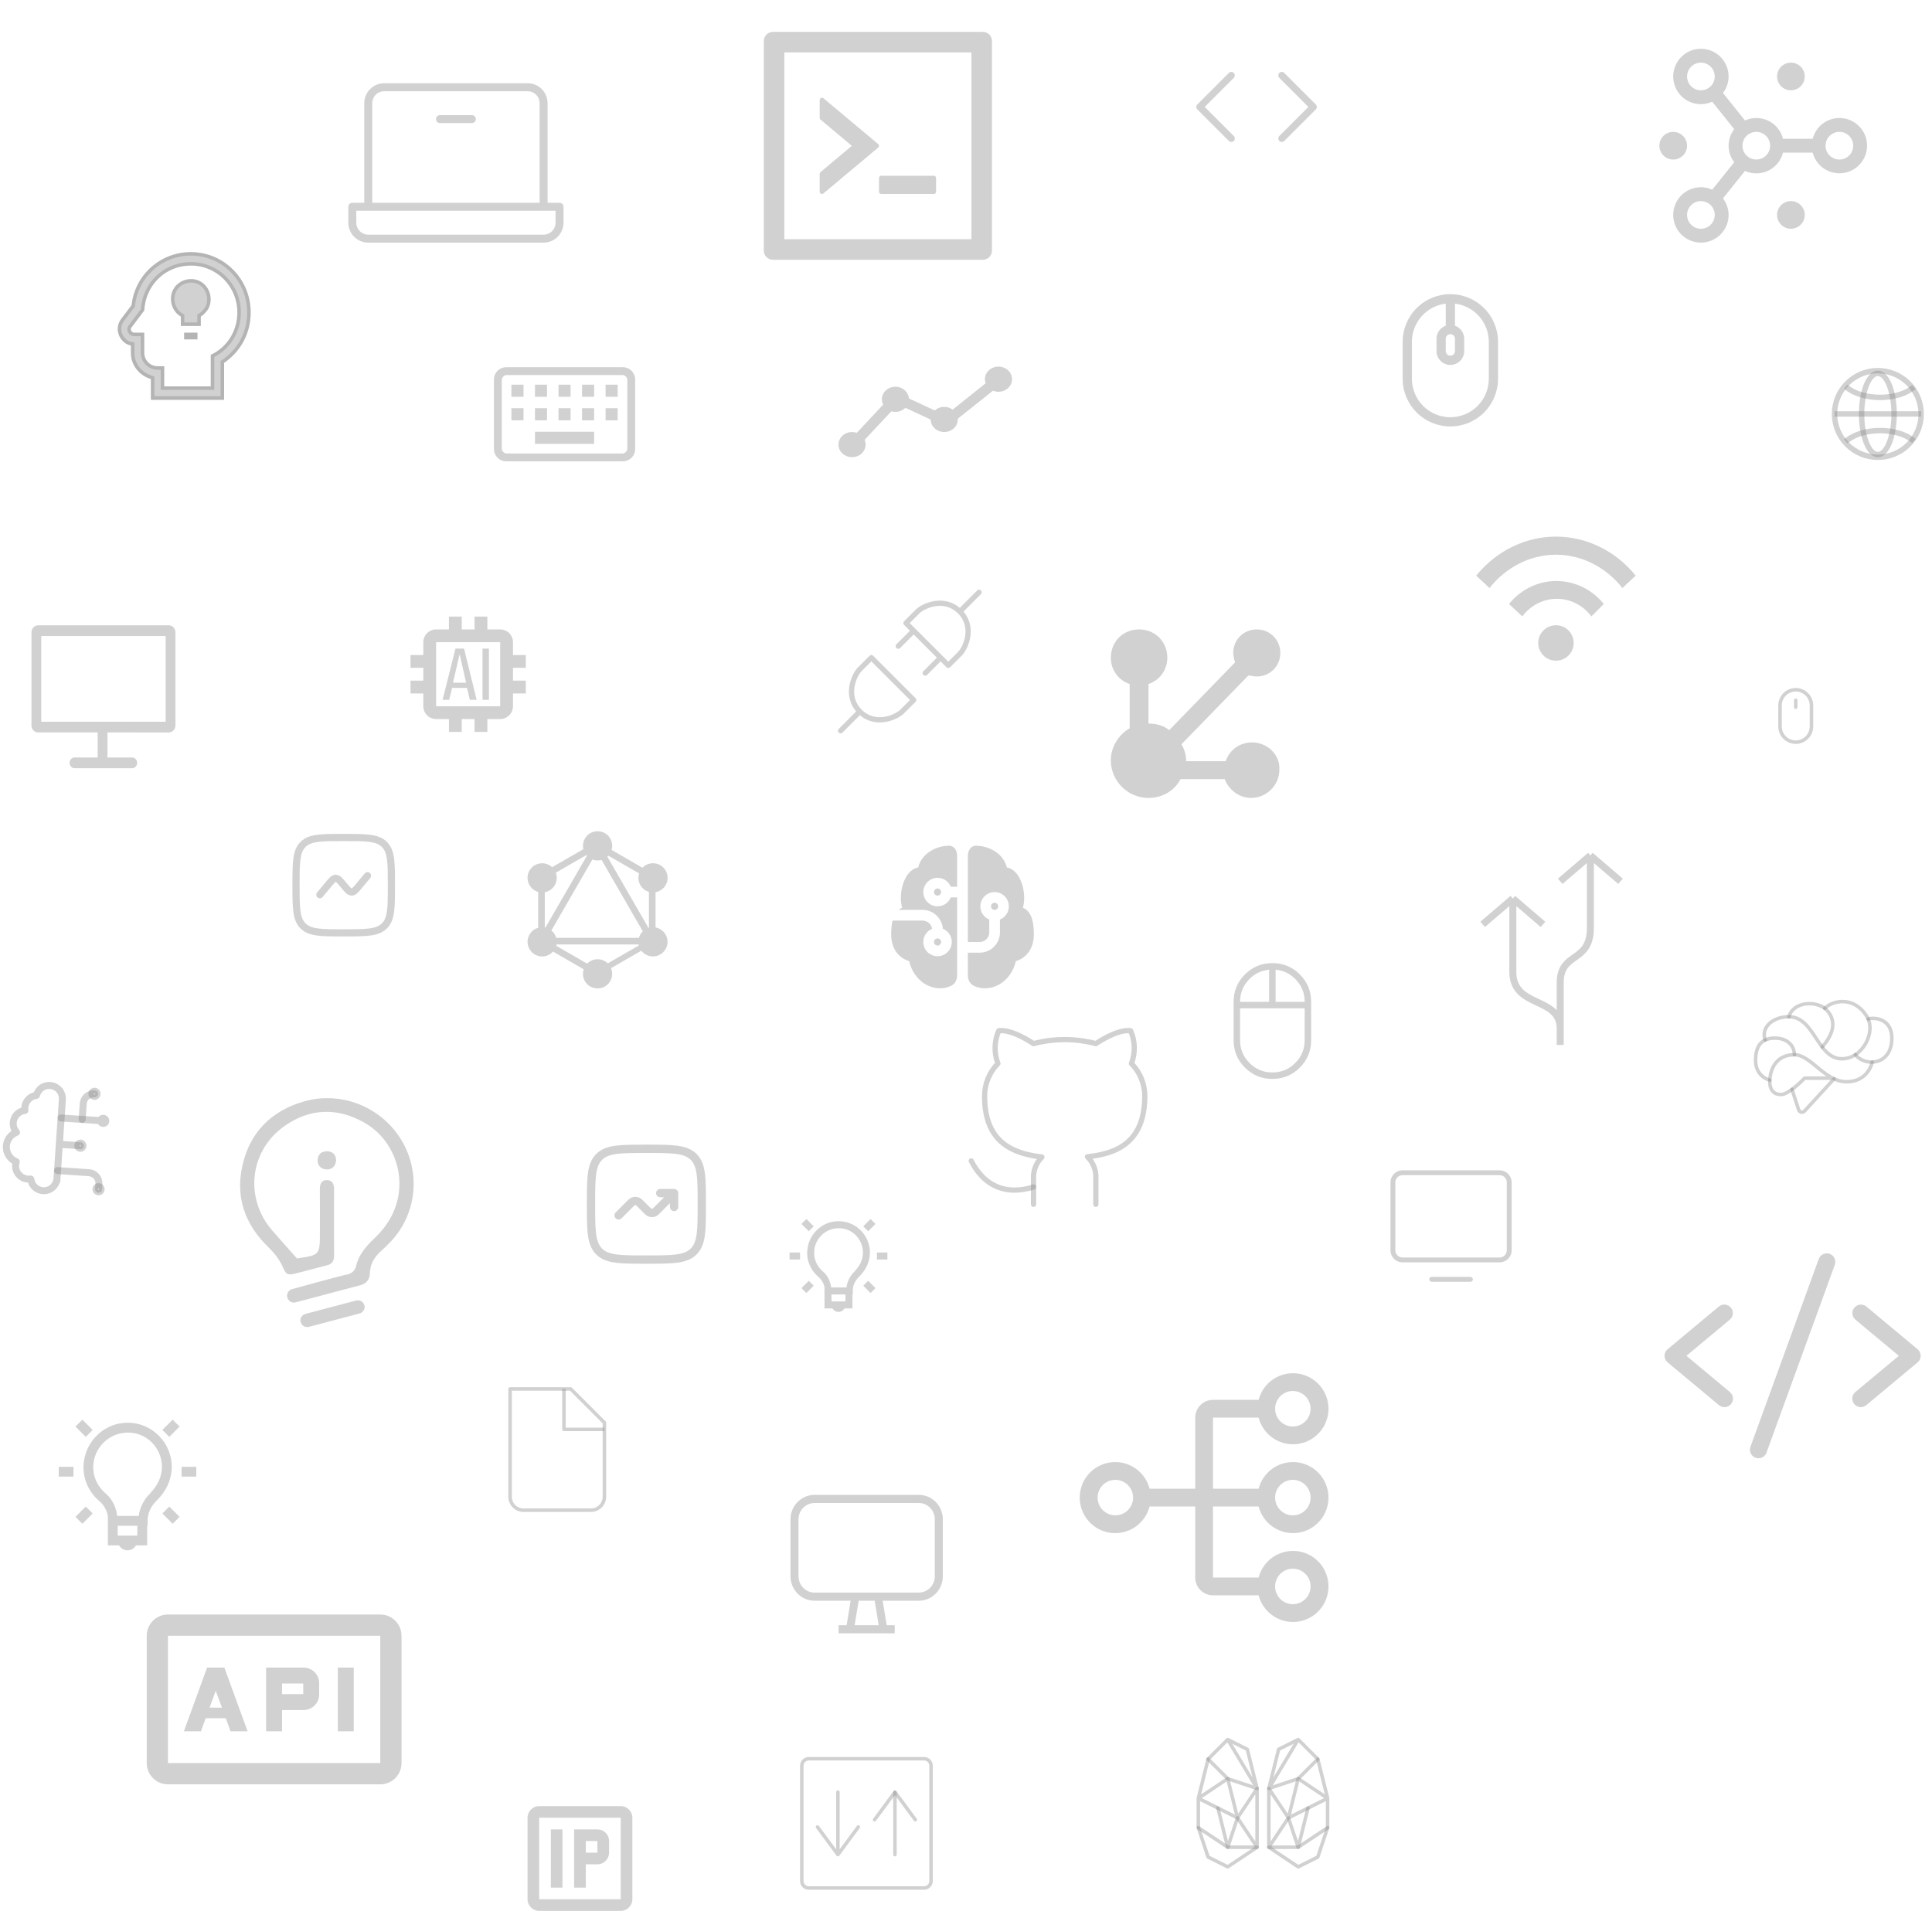 <svg width="553" height="552" viewBox="0 0 553 552" fill="none" xmlns="http://www.w3.org/2000/svg">
<g clip-path="url(#clip0_589_5)">
<path d="M433.02 257.206V278.202C433.02 288.665 446.583 285.178 446.583 294.477V299.128V281.294C446.583 272.377 455.215 275.721 455.215 265.689V244.875M433.02 257.206L441.651 264.604M433.02 257.206L424.389 264.604M455.215 244.875L446.583 252.273M455.215 244.875L463.846 252.273" stroke="#838383" stroke-opacity="0.37" stroke-width="2"/>
</g>
<g clip-path="url(#clip1_589_5)">
<path d="M512.615 65.486C514.804 65.486 516.578 63.712 516.578 61.523C516.578 59.334 514.804 57.56 512.615 57.56C510.426 57.56 508.651 59.334 508.651 61.523C508.651 63.712 510.426 65.486 512.615 65.486Z" fill="#838383" fill-opacity="0.37"/>
<path d="M512.615 25.853C514.804 25.853 516.578 24.079 516.578 21.89C516.578 19.701 514.804 17.927 512.615 17.927C510.426 17.927 508.651 19.701 508.651 21.89C508.651 24.079 510.426 25.853 512.615 25.853Z" fill="#838383" fill-opacity="0.37"/>
<path d="M478.927 45.67C481.115 45.67 482.89 43.895 482.89 41.706C482.89 39.518 481.115 37.743 478.927 37.743C476.738 37.743 474.963 39.518 474.963 41.706C474.963 43.895 476.738 45.67 478.927 45.67Z" fill="#838383" fill-opacity="0.37"/>
<path d="M526.488 33.78C524.735 33.785 523.034 34.372 521.65 35.447C520.267 36.523 519.279 38.028 518.843 39.725H510.353C510.072 38.607 509.549 37.565 508.821 36.672C508.093 35.779 507.177 35.057 506.139 34.558C505.1 34.058 503.965 33.792 502.813 33.78C501.661 33.768 500.52 34.01 499.471 34.487L493.175 26.62C494.211 25.26 494.774 23.599 494.78 21.89C494.78 20.322 494.316 18.79 493.444 17.486C492.573 16.183 491.335 15.167 489.887 14.567C488.439 13.967 486.845 13.81 485.307 14.116C483.769 14.421 482.357 15.177 481.248 16.285C480.14 17.394 479.385 18.806 479.079 20.344C478.773 21.881 478.93 23.475 479.53 24.923C480.13 26.372 481.146 27.61 482.45 28.481C483.753 29.352 485.286 29.817 486.854 29.817C487.971 29.814 489.075 29.573 490.092 29.109L496.386 36.976C495.345 38.334 494.781 39.996 494.781 41.706C494.781 43.417 495.345 45.079 496.386 46.437L490.092 54.304C489.075 53.84 487.971 53.599 486.854 53.596C485.286 53.596 483.753 54.061 482.45 54.932C481.146 55.803 480.13 57.041 479.53 58.49C478.93 59.938 478.773 61.532 479.079 63.069C479.385 64.607 480.14 66.019 481.248 67.128C482.357 68.237 483.769 68.992 485.307 69.297C486.845 69.603 488.439 69.446 489.887 68.846C491.335 68.246 492.573 67.23 493.444 65.927C494.316 64.623 494.78 63.091 494.78 61.523C494.775 59.814 494.211 58.153 493.175 56.793L499.469 48.926C500.518 49.404 501.659 49.645 502.811 49.633C503.964 49.621 505.1 49.356 506.138 48.856C507.177 48.357 508.092 47.635 508.821 46.742C509.549 45.848 510.072 44.806 510.353 43.688H518.843C519.216 45.12 519.983 46.419 521.057 47.436C522.131 48.454 523.469 49.15 524.919 49.446C526.369 49.742 527.873 49.625 529.26 49.108C530.646 48.593 531.861 47.698 532.765 46.526C533.669 45.355 534.226 43.953 534.373 42.481C534.521 41.009 534.253 39.525 533.599 38.197C532.945 36.87 531.932 35.752 530.675 34.971C529.418 34.19 527.968 33.778 526.488 33.78ZM482.89 21.89C482.89 21.106 483.123 20.34 483.558 19.688C483.994 19.036 484.613 18.528 485.337 18.228C486.061 17.928 486.858 17.85 487.627 18.003C488.396 18.156 489.102 18.533 489.656 19.087C490.21 19.642 490.588 20.348 490.741 21.117C490.894 21.886 490.815 22.683 490.515 23.407C490.215 24.131 489.707 24.75 489.055 25.185C488.404 25.621 487.637 25.853 486.854 25.853C485.803 25.852 484.795 25.434 484.052 24.691C483.309 23.948 482.891 22.941 482.89 21.89ZM486.854 65.486C486.07 65.486 485.303 65.254 484.652 64.818C484 64.383 483.492 63.764 483.192 63.04C482.892 62.316 482.813 61.519 482.966 60.75C483.119 59.981 483.497 59.275 484.051 58.721C484.605 58.166 485.311 57.789 486.08 57.636C486.849 57.483 487.646 57.561 488.37 57.861C489.094 58.161 489.713 58.669 490.149 59.321C490.585 59.973 490.817 60.739 490.817 61.523C490.816 62.574 490.398 63.581 489.655 64.324C488.912 65.067 487.904 65.485 486.854 65.486ZM502.707 45.67C501.923 45.67 501.157 45.437 500.505 45.002C499.854 44.566 499.346 43.947 499.046 43.223C498.746 42.499 498.667 41.702 498.82 40.933C498.973 40.164 499.35 39.458 499.905 38.904C500.459 38.35 501.165 37.972 501.934 37.819C502.703 37.666 503.5 37.745 504.224 38.045C504.948 38.345 505.567 38.853 506.003 39.505C506.438 40.156 506.671 40.923 506.671 41.706C506.67 42.757 506.252 43.765 505.509 44.508C504.766 45.251 503.758 45.669 502.707 45.67ZM526.488 45.67C525.704 45.67 524.938 45.437 524.286 45.002C523.634 44.566 523.126 43.947 522.826 43.223C522.526 42.499 522.448 41.702 522.601 40.933C522.754 40.164 523.131 39.458 523.685 38.904C524.24 38.35 524.946 37.972 525.715 37.819C526.484 37.666 527.281 37.745 528.005 38.045C528.729 38.345 529.348 38.853 529.784 39.505C530.219 40.156 530.451 40.923 530.451 41.706C530.45 42.757 530.033 43.765 529.289 44.508C528.546 45.251 527.539 45.669 526.488 45.67Z" fill="#838383" fill-opacity="0.37"/>
</g>
<path d="M347.192 431.233H360.255C360.873 433.63 362.344 435.72 364.391 437.109C366.438 438.499 368.921 439.093 371.374 438.781C373.828 438.469 376.083 437.272 377.718 435.414C379.353 433.557 380.255 431.166 380.255 428.69C380.255 426.214 379.353 423.823 377.718 421.965C376.083 420.108 373.828 418.91 371.374 418.598C368.921 418.286 366.438 418.881 364.391 420.271C362.344 421.66 360.873 423.749 360.255 426.147H347.192V405.802H360.255C360.873 408.199 362.344 410.288 364.391 411.678C366.438 413.068 368.921 413.662 371.374 413.35C373.828 413.038 376.083 411.841 377.718 409.983C379.353 408.126 380.255 405.735 380.255 403.259C380.255 400.783 379.353 398.392 377.718 396.534C376.083 394.676 373.828 393.479 371.374 393.167C368.921 392.855 366.438 393.45 364.391 394.839C362.344 396.229 360.873 398.318 360.255 400.716H347.192C345.845 400.717 344.554 401.253 343.601 402.207C342.648 403.16 342.113 404.453 342.111 405.802V426.147H329.049C328.43 423.749 326.96 421.66 324.913 420.271C322.866 418.881 320.383 418.286 317.929 418.598C315.476 418.91 313.22 420.108 311.585 421.965C309.95 423.823 309.048 426.214 309.048 428.69C309.048 431.166 309.95 433.557 311.585 435.414C313.22 437.272 315.476 438.469 317.929 438.781C320.383 439.093 322.866 438.499 324.913 437.109C326.96 435.72 328.43 433.63 329.049 431.233H342.111V451.578C342.113 452.926 342.648 454.219 343.601 455.173C344.554 456.127 345.845 456.663 347.192 456.664H360.255C360.873 459.061 362.344 461.151 364.391 462.54C366.438 463.93 368.921 464.524 371.374 464.212C373.828 463.9 376.083 462.703 377.718 460.846C379.353 458.988 380.255 456.597 380.255 454.121C380.255 451.645 379.353 449.254 377.718 447.396C376.083 445.539 373.828 444.342 371.374 444.03C368.921 443.718 366.438 444.312 364.391 445.702C362.344 447.091 360.873 449.181 360.255 451.578H347.192V431.233ZM370.056 423.604C371.061 423.604 372.043 423.902 372.879 424.461C373.714 425.02 374.365 425.814 374.75 426.743C375.134 427.673 375.235 428.696 375.039 429.682C374.843 430.669 374.359 431.575 373.648 432.286C372.938 432.998 372.033 433.482 371.047 433.678C370.061 433.875 369.04 433.774 368.111 433.389C367.183 433.004 366.39 432.352 365.831 431.516C365.273 430.679 364.975 429.696 364.975 428.69C364.976 427.341 365.512 426.048 366.465 425.095C367.417 424.141 368.709 423.605 370.056 423.604ZM370.056 398.172C371.061 398.172 372.043 398.471 372.879 399.03C373.714 399.589 374.365 400.383 374.75 401.312C375.134 402.242 375.235 403.264 375.039 404.251C374.843 405.238 374.359 406.144 373.648 406.855C372.938 407.567 372.033 408.051 371.047 408.247C370.061 408.443 369.04 408.343 368.111 407.958C367.183 407.573 366.39 406.921 365.831 406.084C365.273 405.248 364.975 404.265 364.975 403.259C364.976 401.91 365.512 400.617 366.465 399.664C367.417 398.71 368.709 398.174 370.056 398.172ZM319.248 433.776C318.243 433.776 317.261 433.478 316.425 432.919C315.59 432.36 314.938 431.566 314.554 430.636C314.169 429.707 314.069 428.684 314.265 427.698C314.461 426.711 314.945 425.805 315.655 425.093C316.366 424.382 317.271 423.898 318.257 423.701C319.242 423.505 320.264 423.606 321.192 423.991C322.121 424.376 322.914 425.028 323.472 425.864C324.031 426.701 324.329 427.684 324.329 428.69C324.327 430.038 323.792 431.331 322.839 432.285C321.886 433.238 320.595 433.775 319.248 433.776ZM370.056 449.035C371.061 449.035 372.043 449.333 372.879 449.892C373.714 450.451 374.365 451.245 374.75 452.175C375.134 453.104 375.235 454.127 375.039 455.113C374.843 456.1 374.359 457.006 373.648 457.718C372.938 458.429 372.033 458.913 371.047 459.11C370.061 459.306 369.04 459.205 368.111 458.82C367.183 458.435 366.39 457.783 365.831 456.947C365.273 456.11 364.975 455.127 364.975 454.121C364.976 452.773 365.512 451.48 366.465 450.526C367.417 449.572 368.709 449.036 370.056 449.035Z" fill="#838383" fill-opacity="0.37"/>
<path d="M445.365 189.121C448.167 189.121 450.438 186.849 450.438 184.048C450.438 181.246 448.167 178.975 445.365 178.975C442.563 178.975 440.292 181.246 440.292 184.048C440.292 186.849 442.563 189.121 445.365 189.121Z" fill="#838383" fill-opacity="0.37"/>
<path d="M422.537 164.77C425.393 161.261 428.906 158.451 432.842 156.527C436.778 154.602 441.047 153.606 445.365 153.606C449.684 153.606 453.953 154.602 457.889 156.527C461.825 158.451 465.337 161.261 468.194 164.77L464.389 168.321C462.009 165.325 459.081 162.926 455.801 161.282C452.521 159.639 448.964 158.789 445.365 158.789C441.766 158.789 438.209 159.639 434.929 161.282C431.649 162.926 428.722 165.325 426.341 168.321L422.537 164.77ZM431.922 172.887C433.588 170.827 435.666 169.171 438.01 168.036C440.354 166.9 442.907 166.311 445.492 166.311C448.077 166.311 450.63 166.9 452.974 168.036C455.318 169.171 457.396 170.827 459.062 172.887L455.511 176.438C454.323 174.868 452.817 173.601 451.105 172.73C449.393 171.859 447.518 171.407 445.619 171.407C443.72 171.407 441.845 171.859 440.133 172.73C438.421 173.601 436.915 174.868 435.726 176.438L431.922 172.887Z" fill="#838383" fill-opacity="0.37"/>
<path d="M495.117 377.763L482.707 388.105L495.117 398.446C495.371 398.649 495.581 398.901 495.736 399.186C495.892 399.472 495.989 399.785 496.021 400.109C496.054 400.432 496.022 400.759 495.926 401.069C495.831 401.38 495.675 401.669 495.467 401.918C495.259 402.168 495.003 402.374 494.715 402.523C494.426 402.673 494.111 402.764 493.787 402.79C493.463 402.816 493.137 402.778 492.828 402.676C492.52 402.575 492.234 402.414 491.988 402.201L477.324 389.98C477.049 389.751 476.827 389.464 476.675 389.14C476.524 388.815 476.445 388.461 476.445 388.103C476.445 387.745 476.524 387.391 476.675 387.067C476.827 386.742 477.049 386.455 477.324 386.226L491.988 374.006C492.487 373.591 493.129 373.391 493.775 373.45C494.421 373.509 495.017 373.822 495.432 374.32C495.846 374.819 496.046 375.461 495.987 376.107C495.928 376.753 495.615 377.348 495.117 377.763ZM548.887 386.226L534.222 374.006C533.975 373.8 533.691 373.645 533.384 373.55C533.078 373.455 532.755 373.421 532.435 373.45C532.116 373.479 531.805 373.571 531.521 373.72C531.237 373.87 530.985 374.074 530.779 374.32C530.364 374.819 530.164 375.461 530.223 376.107C530.282 376.753 530.595 377.348 531.094 377.763L543.504 388.105L531.094 398.446C530.84 398.649 530.629 398.901 530.474 399.186C530.319 399.472 530.222 399.785 530.189 400.109C530.157 400.432 530.189 400.759 530.284 401.069C530.379 401.38 530.535 401.669 530.743 401.918C530.952 402.168 531.207 402.374 531.496 402.523C531.784 402.673 532.1 402.764 532.424 402.79C532.748 402.816 533.073 402.778 533.382 402.676C533.691 402.575 533.977 402.414 534.222 402.201L548.887 389.98C549.162 389.751 549.383 389.464 549.535 389.14C549.687 388.815 549.766 388.461 549.766 388.103C549.766 387.745 549.687 387.391 549.535 387.067C549.383 386.742 549.162 386.455 548.887 386.226ZM523.716 358.923C523.414 358.813 523.094 358.764 522.773 358.779C522.452 358.793 522.138 358.87 521.847 359.006C521.556 359.142 521.295 359.334 521.078 359.571C520.862 359.807 520.694 360.085 520.584 360.386L501.032 414.155C500.922 414.457 500.872 414.778 500.886 415.098C500.9 415.419 500.977 415.735 501.113 416.026C501.249 416.317 501.441 416.578 501.678 416.795C501.915 417.012 502.193 417.18 502.495 417.29C502.763 417.385 503.045 417.433 503.329 417.433C503.831 417.433 504.321 417.279 504.732 416.991C505.143 416.702 505.455 416.295 505.626 415.823L525.179 362.054C525.289 361.753 525.338 361.432 525.323 361.112C525.309 360.791 525.232 360.476 525.096 360.185C524.96 359.895 524.768 359.634 524.531 359.417C524.295 359.2 524.017 359.032 523.716 358.923Z" fill="#838383" fill-opacity="0.37"/>
<path d="M352.444 21.581L343.416 30.609L352.444 39.637M366.888 39.637L375.916 30.609L366.888 21.581" stroke="#838383" stroke-opacity="0.37" stroke-width="2" stroke-linecap="round" stroke-linejoin="round"/>
<path d="M251.602 54.874C251.602 55.233 251.88 55.526 252.214 55.526H267.316C267.651 55.526 267.929 55.233 267.929 54.874V50.96C267.929 50.602 267.651 50.308 267.316 50.308H252.214C251.88 50.308 251.602 50.602 251.602 50.96V54.874ZM235.692 55.371L251.365 42.244C251.675 41.983 251.675 41.502 251.365 41.241L235.692 28.122C235.597 28.042 235.481 27.99 235.358 27.973C235.235 27.957 235.11 27.976 234.997 28.028C234.885 28.081 234.789 28.164 234.723 28.269C234.656 28.374 234.622 28.495 234.622 28.619V33.732C234.622 33.927 234.704 34.107 234.859 34.229L243.822 41.747L234.859 49.264C234.786 49.325 234.727 49.401 234.686 49.487C234.645 49.573 234.623 49.667 234.622 49.762V54.874C234.622 55.429 235.267 55.73 235.692 55.371ZM281.317 9.132H221.234C219.789 9.132 218.622 10.298 218.622 11.741V71.752C218.622 73.195 219.789 74.361 221.234 74.361H281.317C282.762 74.361 283.929 73.195 283.929 71.752V11.741C283.929 10.298 282.762 9.132 281.317 9.132ZM278.051 68.491H224.5V15.003H278.051V68.491Z" fill="#838383" fill-opacity="0.37"/>
<g clip-path="url(#clip2_589_5)">
<path d="M64.218 477.347H59.283L52.635 495.578H57.518L58.873 491.853H64.628L65.983 495.578H70.866L64.218 477.347ZM59.982 488.814L61.751 483.971L63.519 488.817L59.982 488.814ZM86.8 477.347H76.165V495.578H80.723V489.501H86.8C87.402 489.512 87.999 489.402 88.557 489.177C89.115 488.951 89.622 488.616 90.048 488.191C90.473 487.765 90.809 487.258 91.034 486.7C91.259 486.142 91.369 485.545 91.358 484.943V481.905C91.369 481.303 91.259 480.705 91.034 480.147C90.809 479.589 90.473 479.082 90.048 478.657C89.622 478.231 89.115 477.896 88.557 477.671C87.999 477.446 87.402 477.336 86.8 477.347ZM86.8 484.943H80.723V481.905H86.8V484.943ZM96.694 477.347H101.251V495.578H96.694V477.347Z" fill="#838383" fill-opacity="0.37"/>
<path d="M108.848 468.231V504.694H48.077V468.231H108.848ZM108.848 462.154H48.077C46.465 462.154 44.92 462.794 43.78 463.934C42.64 465.074 42 466.619 42 468.231V504.694C42 506.305 42.64 507.851 43.78 508.991C44.92 510.13 46.465 510.771 48.077 510.771H108.848C110.459 510.771 112.005 510.13 113.145 508.991C114.285 507.851 114.925 506.305 114.925 504.694V468.231C114.925 466.619 114.285 465.074 113.145 463.934C112.005 462.794 110.459 462.154 108.848 462.154Z" fill="#838383" fill-opacity="0.37"/>
</g>
<path d="M358.379 212.511C354.876 212.511 351.911 214.667 350.833 217.901H339.514C339.514 216.015 338.975 214.397 338.167 213.05L357.301 193.376C358.11 193.376 358.918 193.646 359.727 193.646C363.5 193.646 366.465 190.681 366.465 186.908C366.465 183.135 363.5 180.17 359.727 180.17C355.954 180.17 352.989 183.135 352.989 186.908C352.989 187.717 353.259 188.795 353.528 189.603L334.663 209.007C333.046 207.66 330.89 207.121 328.734 207.121V195.802C331.968 194.724 334.124 191.759 334.124 188.256C334.124 183.674 330.62 180.17 326.039 180.17C321.457 180.17 317.954 183.674 317.954 188.256C317.954 191.759 320.11 194.724 323.344 195.802V208.468C320.11 210.355 317.954 213.858 317.954 217.632C317.954 223.561 322.805 228.412 328.734 228.412C332.776 228.412 336.28 226.256 337.897 223.022H350.564C351.642 225.986 354.606 228.412 358.11 228.412C362.422 228.412 366.195 224.908 366.195 220.327C366.465 216.015 362.691 212.511 358.379 212.511Z" fill="#838383" fill-opacity="0.37"/>
<path d="M246.11 203.677C250.514 208.081 256.569 205.328 258.22 203.677L261.523 200.374L249.413 188.264L246.11 191.567C244.459 193.218 241.706 199.273 246.11 203.677ZM246.11 203.677L240.605 209.182M274.734 175.053C270.33 170.65 264.275 173.402 262.624 175.053L259.321 178.356L271.431 190.466L274.734 187.163C276.385 185.512 279.138 179.457 274.734 175.053ZM274.734 175.053L280.238 169.549M261.523 180.558L257.119 184.961M269.229 188.264L264.826 192.668" stroke="#838383" stroke-opacity="0.37" stroke-width="1.5" stroke-linecap="round" stroke-linejoin="round"/>
<path d="M285.793 104.943C283.649 104.943 281.912 106.555 281.912 108.543C281.912 108.952 282.001 109.337 282.135 109.703L272.676 117.26C272.012 116.77 271.184 116.464 270.27 116.464C269.215 116.464 268.261 116.857 267.562 117.491L260.153 114.049C260.008 112.182 258.348 110.704 256.299 110.704C254.156 110.704 252.418 112.316 252.418 114.304C252.418 114.848 252.558 115.359 252.791 115.821L245.236 123.903C244.812 123.756 244.36 123.665 243.881 123.665C241.738 123.665 240 125.277 240 127.265C240 129.253 241.738 130.866 243.881 130.866C246.024 130.866 247.761 129.253 247.761 127.265C247.761 126.786 247.656 126.331 247.473 125.913L255.15 117.726C255.516 117.831 255.896 117.904 256.299 117.904C257.428 117.904 258.436 117.449 259.145 116.734L266.393 120.106C266.418 122.074 268.141 123.665 270.27 123.665C272.413 123.665 274.15 122.053 274.15 120.065C274.15 120 274.134 119.941 274.13 119.877L284.225 111.832C284.705 112.029 285.233 112.144 285.793 112.144C287.936 112.144 289.673 110.532 289.673 108.543C289.673 106.555 287.936 104.943 285.793 104.943Z" fill="#838383" fill-opacity="0.37"/>
<path d="M313.663 344.74V337.612C313.759 336.428 313.594 335.237 313.182 334.119C312.769 333.002 312.117 331.982 311.268 331.129C319.267 330.26 327.673 327.305 327.673 313.744C327.673 310.276 326.305 306.941 323.852 304.43C325.014 301.396 324.932 298.043 323.623 295.067C323.623 295.067 320.617 294.197 313.663 298.742C307.824 297.2 301.67 297.2 295.832 298.742C288.877 294.197 285.871 295.067 285.871 295.067C284.563 298.043 284.481 301.396 285.642 304.43C283.171 306.96 281.802 310.325 281.821 313.818C281.821 327.28 290.227 330.235 298.226 331.204C297.388 332.048 296.742 333.055 296.329 334.159C295.916 335.263 295.747 336.44 295.832 337.612V344.74" stroke="#838383" stroke-opacity="0.37" stroke-width="1.5" stroke-linecap="round" stroke-linejoin="round"/>
<path d="M295.831 339.773C288.189 342.189 281.821 339.773 278 332.322" stroke="#838383" stroke-opacity="0.37" stroke-width="1.5" stroke-linecap="round" stroke-linejoin="round"/>
<path d="M102.926 375.981L88.432 379.81C87.4 380.083 86.329 379.473 86.052 378.455C85.775 377.437 86.394 376.38 87.426 376.108L101.92 372.278C102.953 372.006 104.024 372.615 104.301 373.633C104.578 374.652 103.959 375.708 102.926 375.981ZM96.216 332.06C96.086 333.802 95.086 334.784 93.535 334.759C91.99 334.735 90.865 333.691 90.903 332.101C90.938 330.554 91.922 329.538 93.595 329.556C95.267 329.574 96.096 330.548 96.216 332.06ZM114.797 326.188C109.031 316.798 97.611 312.236 87.001 315.292C77.716 317.967 71.662 324.012 69.461 333.309C67.282 342.511 69.994 350.426 76.858 357.054C78.468 358.609 79.948 360.492 80.855 362.501C81.765 364.515 82.056 365.145 84.272 364.616C87.35 363.882 90.386 362.98 93.463 362.243C95.04 361.865 95.64 360.997 95.629 359.429C95.587 353.101 95.601 346.772 95.625 340.444C95.63 339.011 95.173 337.832 93.61 337.796C92.028 337.76 91.543 338.9 91.557 340.36C91.593 344.463 91.568 348.566 91.567 352.669C91.567 359.27 91.567 359.27 84.986 360.218C82.483 357.391 80.205 354.85 77.963 352.277C69.916 343.045 71.388 329.397 81.431 322.329C88.646 317.25 96.397 316.968 104.124 321.256C111.299 325.237 115.203 333.44 114.168 341.376C113.477 346.676 110.91 350.908 107.102 354.545C104.805 356.741 102.711 359.104 101.957 362.278C101.604 363.763 100.76 364.5 99.302 364.854C99.574 364.604 83.58 369.023 83.58 369.023C82.568 369.29 81.962 370.325 82.233 371.323L82.275 371.477C82.546 372.475 83.596 373.073 84.608 372.805C84.608 372.805 102.959 367.943 103.2 367.876C104.899 367.413 105.824 366.22 105.863 364.517C105.921 361.975 107.041 359.997 108.864 358.308C109.84 357.403 110.812 356.491 111.73 355.531C119.31 347.604 120.561 335.576 114.797 326.188Z" fill="#838383" fill-opacity="0.37"/>
<path d="M54.614 76.014C62.042 76.014 67.945 81.971 67.945 89.465C67.945 94.846 64.898 99.457 60.328 101.571V110.603H46.997V104.838H45.092C42.998 104.838 41.284 103.108 41.284 100.995V95.23H38.427C37.665 95.23 37.094 94.269 37.665 93.693L41.284 88.889C41.664 81.587 47.378 76.014 54.614 76.014ZM54.614 72.171C45.854 72.171 38.617 78.704 37.665 87.351L34.618 91.387C33.476 92.924 33.476 94.846 34.237 96.383C34.999 97.728 36.142 98.689 37.475 98.881V100.995C37.475 104.646 39.95 107.528 43.188 108.489V114.446H64.136V103.877C68.897 100.61 71.754 95.422 71.754 89.465C71.754 79.857 64.136 72.171 54.614 72.171ZM56.519 97.151H52.71V95.23H56.519V97.151ZM59.566 88.504C58.995 89.273 58.423 90.041 57.471 90.618V93.308H51.758V90.618C49.092 89.081 48.139 85.43 49.663 82.74C51.187 80.049 54.805 79.088 57.471 80.626C60.137 82.163 61.09 85.814 59.566 88.504Z" fill="#838383" fill-opacity="0.37"/>
<path d="M60.328 111.103H60.828V110.603V101.887C65.414 99.632 68.445 94.925 68.445 89.465C68.445 81.699 62.322 75.514 54.614 75.514C47.154 75.514 41.259 81.226 40.793 88.709L37.284 93.368C36.838 93.841 36.864 94.46 37.105 94.913C37.344 95.361 37.833 95.73 38.427 95.73H40.784V100.995C40.784 103.38 42.717 105.338 45.092 105.338H46.497V110.603V111.103H46.997H60.328ZM38.064 87.653L38.147 87.543L38.162 87.406C39.087 79.011 46.11 72.671 54.614 72.671C63.856 72.671 71.254 80.129 71.254 89.465C71.254 95.253 68.483 100.289 63.854 103.465L63.636 103.614V103.877V113.946H43.688V108.489V108.116L43.33 108.01C40.283 107.105 37.975 104.402 37.975 100.995V98.881V98.448L37.546 98.386C36.417 98.223 35.392 97.4 34.679 96.148C33.995 94.757 34.008 93.048 35.018 91.686C35.019 91.686 35.019 91.686 35.02 91.685L38.064 87.653ZM56.971 92.808H52.258V90.618V90.329L52.008 90.185C49.586 88.788 48.706 85.444 50.098 82.986C51.483 80.54 54.793 79.659 57.221 81.059C59.635 82.45 60.516 85.776 59.146 88.231C58.578 88.995 58.06 89.677 57.212 90.19L56.971 90.336V90.618V92.808ZM53.21 96.651V95.73H56.019V96.651H53.21Z" stroke="#838383" stroke-opacity="0.37"/>
<g clip-path="url(#clip3_589_5)">
<path d="M11.811 182.068V206.595H47.407V182.068H11.811ZM48.343 179C49.377 179 50.216 179.916 50.216 181.045V207.617C50.216 208.747 49.377 209.662 48.341 209.662L30.761 209.66V216.834H37.845C38.622 216.834 39.25 217.522 39.25 218.367C39.249 218.57 39.212 218.77 39.141 218.957C39.07 219.144 38.966 219.313 38.836 219.456C38.705 219.598 38.55 219.711 38.38 219.787C38.21 219.864 38.028 219.902 37.845 219.901H21.326C21.143 219.902 20.961 219.864 20.791 219.787C20.62 219.711 20.466 219.598 20.335 219.456C20.205 219.313 20.101 219.144 20.03 218.957C19.959 218.77 19.922 218.57 19.921 218.367C19.921 217.522 20.551 216.836 21.326 216.836L27.954 216.834V209.66H10.873C10.38 209.663 9.905 209.45 9.554 209.067C9.202 208.685 9.003 208.164 9 207.62V181.045C9 179.916 9.839 179 10.875 179H48.343Z" fill="#838383" fill-opacity="0.37"/>
</g>
<path d="M160.156 58.047H156.734V29.531C156.734 28.019 156.134 26.568 155.064 25.498C153.994 24.429 152.544 23.828 151.031 23.828H109.969C108.456 23.828 107.006 24.429 105.936 25.498C104.866 26.568 104.266 28.019 104.266 29.531V58.047H100.844C100.541 58.047 100.251 58.167 100.037 58.381C99.823 58.595 99.703 58.885 99.703 59.188V63.75C99.703 65.263 100.304 66.713 101.374 67.783C102.443 68.852 103.894 69.453 105.406 69.453H155.594C157.106 69.453 158.557 68.852 159.626 67.783C160.696 66.713 161.297 65.263 161.297 63.75V59.188C161.297 58.885 161.177 58.595 160.963 58.381C160.749 58.167 160.459 58.047 160.156 58.047ZM106.547 29.531C106.547 28.624 106.907 27.753 107.549 27.112C108.191 26.47 109.061 26.109 109.969 26.109H151.031C151.939 26.109 152.809 26.47 153.451 27.112C154.093 27.753 154.453 28.624 154.453 29.531V58.047H106.547V29.531ZM159.016 63.75C159.016 64.657 158.655 65.528 158.013 66.17C157.372 66.811 156.501 67.172 155.594 67.172H105.406C104.499 67.172 103.628 66.811 102.987 66.17C102.345 65.528 101.984 64.657 101.984 63.75V60.328H159.016V63.75ZM136.203 34.094C136.203 34.396 136.083 34.686 135.869 34.9C135.655 35.114 135.365 35.234 135.062 35.234H125.938C125.635 35.234 125.345 35.114 125.131 34.9C124.917 34.686 124.797 34.396 124.797 34.094C124.797 33.791 124.917 33.501 125.131 33.287C125.345 33.073 125.635 32.953 125.938 32.953H135.062C135.365 32.953 135.655 33.073 135.869 33.287C136.083 33.501 136.203 33.791 136.203 34.094Z" fill="#838383" fill-opacity="0.37"/>
<path d="M145.005 132.059C143.972 132.059 143.11 131.713 142.418 131.021C141.725 130.328 141.378 129.465 141.378 128.432V108.735C141.378 107.702 141.725 106.84 142.418 106.148C143.11 105.455 143.972 105.108 145.005 105.108H178.177C179.21 105.108 180.072 105.455 180.764 106.148C181.457 106.84 181.804 107.702 181.804 108.735V128.432C181.804 129.465 181.458 130.327 180.766 131.019C180.073 131.712 179.21 132.059 178.177 132.059H145.005ZM145.005 129.813H178.177C178.521 129.813 178.838 129.669 179.127 129.382C179.414 129.093 179.558 128.776 179.558 128.432V108.735C179.558 108.391 179.414 108.074 179.127 107.785C178.838 107.498 178.521 107.354 178.177 107.354H145.005C144.661 107.354 144.344 107.498 144.055 107.785C143.768 108.074 143.624 108.391 143.624 108.735V128.432C143.624 128.776 143.768 129.093 144.055 129.382C144.344 129.669 144.661 129.813 145.005 129.813ZM153.126 127.05H170.055V123.592H153.126V127.05ZM146.388 120.313H149.843V116.854H146.388V120.313ZM153.126 120.313H156.58V116.854H153.126V120.313ZM159.864 120.313H163.318V116.854H159.864V120.313ZM166.601 120.313H170.055V116.854H166.601V120.313ZM173.339 120.313H176.793V116.854H173.339V120.313ZM146.388 113.575H149.843V110.116H146.388V113.575ZM153.126 113.575H156.58V110.116H153.126V113.575ZM159.864 113.575H163.318V110.116H159.864V113.575ZM166.601 113.575H170.055V110.116H166.601V113.575ZM173.339 113.575H176.793V110.116H173.339V113.575Z" fill="#838383" fill-opacity="0.37"/>
<path fill-rule="evenodd" clip-rule="evenodd" d="M401.486 97.853C401.486 94.233 402.925 90.76 405.485 88.2C408.045 85.64 411.517 84.202 415.138 84.202C418.758 84.202 422.23 85.64 424.791 88.2C427.351 90.76 428.789 94.233 428.789 97.853V108.422C428.789 112.043 427.351 115.515 424.791 118.075C422.23 120.635 418.758 122.073 415.138 122.073C411.517 122.073 408.045 120.635 405.485 118.075C402.925 115.515 401.486 112.043 401.486 108.422V97.853ZM413.817 86.923C411.145 87.247 408.684 88.537 406.899 90.551C405.114 92.565 404.129 95.162 404.128 97.853V108.422C404.128 111.342 405.288 114.142 407.353 116.207C409.418 118.271 412.218 119.431 415.138 119.431C418.057 119.431 420.858 118.271 422.922 116.207C424.987 114.142 426.147 111.342 426.147 108.422V97.853C426.146 95.162 425.161 92.565 423.376 90.551C421.591 88.537 419.13 87.247 416.459 86.923V93.235C417.232 93.508 417.901 94.014 418.374 94.684C418.847 95.353 419.101 96.153 419.101 96.972V100.495C419.101 101.547 418.683 102.555 417.94 103.298C417.197 104.041 416.189 104.459 415.138 104.459C414.086 104.459 413.078 104.041 412.335 103.298C411.592 102.555 411.174 101.547 411.174 100.495V96.972C411.174 95.246 412.277 93.779 413.817 93.235V86.923ZM415.138 95.651C414.787 95.651 414.451 95.791 414.203 96.038C413.956 96.286 413.817 96.622 413.817 96.972V100.495C413.817 100.846 413.956 101.182 414.203 101.43C414.451 101.677 414.787 101.817 415.138 101.817C415.488 101.817 415.824 101.677 416.072 101.43C416.32 101.182 416.459 100.846 416.459 100.495V96.972C416.459 96.622 416.32 96.286 416.072 96.038C415.824 95.791 415.488 95.651 415.138 95.651Z" fill="#838383" fill-opacity="0.37"/>
<g clip-path="url(#clip4_589_5)">
<path d="M364.194 308.84C361.117 308.84 358.498 307.76 356.338 305.6C354.177 303.44 353.097 300.821 353.097 297.743V286.788C353.097 283.709 354.177 281.09 356.338 278.931C358.498 276.772 361.117 275.692 364.194 275.691C367.272 275.691 369.891 276.771 372.051 278.931C374.212 281.092 375.292 283.711 375.292 286.788V297.743C375.292 300.821 374.212 303.44 372.051 305.6C369.891 307.76 367.272 308.84 364.194 308.84ZM365.119 286.788H373.442C373.442 284.355 372.635 282.267 371.019 280.524C369.403 278.782 367.436 277.801 365.119 277.583V286.788ZM354.947 286.788H363.27V277.583C360.953 277.801 358.986 278.782 357.37 280.524C355.754 282.267 354.947 284.355 354.947 286.788ZM364.194 306.991C366.753 306.991 368.934 306.089 370.738 304.285C372.542 302.481 373.443 300.3 373.442 297.743V288.638H354.947V297.743C354.947 300.302 355.849 302.483 357.653 304.287C359.457 306.091 361.637 306.992 364.194 306.991Z" fill="#838383" fill-opacity="0.37"/>
</g>
<path d="M429.211 335H401.468C400.548 335 399.666 335.365 399.016 336.016C398.365 336.666 398 337.548 398 338.468V357.888C398 358.808 398.365 359.69 399.016 360.34C399.666 360.991 400.548 361.356 401.468 361.356H429.211C430.131 361.356 431.013 360.991 431.663 360.34C432.314 359.69 432.679 358.808 432.679 357.888V338.468C432.679 337.548 432.314 336.666 431.663 336.016C431.013 335.365 430.131 335 429.211 335ZM431.292 357.888C431.292 358.44 431.073 358.969 430.682 359.359C430.292 359.75 429.763 359.969 429.211 359.969H401.468C400.916 359.969 400.387 359.75 399.997 359.359C399.606 358.969 399.387 358.44 399.387 357.888V338.468C399.387 337.916 399.606 337.387 399.997 336.997C400.387 336.606 400.916 336.387 401.468 336.387H429.211C429.763 336.387 430.292 336.606 430.682 336.997C431.073 337.387 431.292 337.916 431.292 338.468V357.888ZM421.582 366.211C421.582 366.395 421.509 366.571 421.379 366.701C421.248 366.832 421.072 366.905 420.888 366.905H409.791C409.607 366.905 409.43 366.832 409.3 366.701C409.17 366.571 409.097 366.395 409.097 366.211C409.097 366.027 409.17 365.851 409.3 365.721C409.43 365.591 409.607 365.517 409.791 365.517H420.888C421.072 365.517 421.248 365.591 421.379 365.721C421.509 365.851 421.582 366.027 421.582 366.211Z" fill="#838383" fill-opacity="0.37"/>
<path d="M233.152 427.905H262.981C264.806 427.905 266.557 428.641 267.848 429.953C269.139 431.265 269.864 433.044 269.864 434.899V451.218C269.864 453.073 269.139 454.852 267.848 456.164C266.557 457.475 264.806 458.212 262.981 458.212H252.655L253.802 465.206H256.097V467.538H240.035V465.206H242.33L243.477 458.212H233.152C231.326 458.212 229.575 457.475 228.284 456.164C226.993 454.852 226.268 453.073 226.268 451.218V434.899C226.268 433.044 226.993 431.265 228.284 429.953C229.575 428.641 231.326 427.905 233.152 427.905ZM245.772 458.212L244.624 465.206H251.508L250.361 458.212H245.772ZM233.152 430.236C231.934 430.236 230.767 430.727 229.907 431.602C229.046 432.476 228.562 433.662 228.562 434.899V451.218C228.562 452.455 229.046 453.641 229.907 454.515C230.767 455.39 231.934 455.881 233.152 455.881H262.981C264.198 455.881 265.365 455.39 266.226 454.515C267.086 453.641 267.57 452.455 267.57 451.218V434.899C267.57 433.662 267.086 432.476 266.226 431.602C265.365 430.727 264.198 430.236 262.981 430.236H233.152Z" fill="#838383" fill-opacity="0.37"/>
<path d="M105.994 251.307C106.16 251.097 106.237 250.831 106.21 250.565C106.183 250.3 106.052 250.055 105.847 249.884C105.642 249.713 105.378 249.629 105.111 249.65C104.845 249.671 104.597 249.795 104.421 249.996L101.968 252.939C101.463 253.547 101.15 253.917 100.895 254.148C100.828 254.213 100.754 254.269 100.672 254.314L100.657 254.321L100.642 254.314C100.561 254.269 100.485 254.213 100.418 254.148C100.163 253.916 99.852 253.547 99.345 252.939L98.947 252.462C98.499 251.922 98.094 251.438 97.717 251.096C97.306 250.725 96.788 250.395 96.106 250.395C95.423 250.395 94.907 250.725 94.495 251.096C94.118 251.438 93.714 251.922 93.266 252.462L90.768 255.457C90.682 255.56 90.617 255.679 90.577 255.808C90.537 255.936 90.523 256.071 90.535 256.205C90.56 256.476 90.691 256.725 90.9 256.899C91.109 257.073 91.378 257.157 91.648 257.132C91.919 257.107 92.168 256.976 92.342 256.767L94.795 253.824C95.3 253.217 95.613 252.847 95.868 252.616C95.935 252.551 96.01 252.495 96.091 252.449L96.106 252.443L96.121 252.449C96.203 252.495 96.278 252.551 96.345 252.616C96.6 252.848 96.911 253.217 97.418 253.824L97.817 254.302C98.266 254.841 98.67 255.326 99.046 255.667C99.457 256.038 99.975 256.369 100.657 256.369C101.34 256.369 101.856 256.038 102.268 255.667C102.645 255.326 103.049 254.841 103.497 254.302L105.994 251.307Z" fill="#838383" fill-opacity="0.37"/>
<path fill-rule="evenodd" clip-rule="evenodd" d="M98.304 238.707C95.152 238.707 92.682 238.707 90.755 238.966C88.783 239.231 87.227 239.785 86.005 241.005C84.784 242.227 84.231 243.783 83.966 245.756C83.706 247.682 83.706 250.152 83.706 253.304V253.46C83.706 256.612 83.706 259.081 83.966 261.009C84.231 262.98 84.785 264.536 86.005 265.758C87.227 266.98 88.783 267.533 90.756 267.798C92.682 268.057 95.152 268.057 98.304 268.057H98.46C101.612 268.057 104.081 268.057 106.009 267.798C107.98 267.533 109.536 266.979 110.758 265.758C111.98 264.536 112.533 262.98 112.798 261.007C113.057 259.081 113.057 256.612 113.057 253.46V253.304C113.057 250.152 113.057 247.682 112.798 245.755C112.533 243.783 111.978 242.227 110.758 241.005C109.536 239.784 107.98 239.231 106.007 238.966C104.081 238.707 101.612 238.707 98.46 238.707H98.304ZM87.454 242.454C88.232 241.676 89.283 241.229 91.029 240.995C92.804 240.757 95.135 240.754 98.382 240.754C101.628 240.754 103.96 240.757 105.734 240.995C107.48 241.229 108.533 241.677 109.311 242.454C110.088 243.232 110.534 244.283 110.769 246.029C111.006 247.804 111.009 250.135 111.009 253.382C111.009 256.628 111.006 258.96 110.769 260.734C110.534 262.48 110.086 263.533 109.31 264.311C108.531 265.088 107.48 265.534 105.734 265.769C103.96 266.007 101.628 266.009 98.382 266.009C95.135 266.009 92.804 266.007 91.029 265.769C89.283 265.534 88.231 265.086 87.452 264.31C86.676 263.532 86.229 262.48 85.994 260.734C85.757 258.96 85.754 256.628 85.754 253.382C85.754 250.135 85.757 247.804 85.994 246.029C86.229 244.283 86.677 243.232 87.454 242.454Z" fill="#838383" fill-opacity="0.37"/>
<path d="M187.794 341.534C187.794 342.19 188.327 342.723 188.983 342.723H190.077L186.886 345.914C186.849 345.951 186.806 345.98 186.757 346C186.709 346.02 186.658 346.031 186.605 346.031C186.553 346.031 186.502 346.02 186.454 346C186.405 345.98 186.362 345.951 186.325 345.914L183.811 343.4C183.29 342.88 182.585 342.588 181.85 342.588C181.114 342.588 180.409 342.88 179.888 343.4L176.253 347.035C176.137 347.144 176.043 347.275 175.978 347.421C175.913 347.567 175.878 347.724 175.875 347.884C175.872 348.044 175.902 348.202 175.961 348.35C176.021 348.498 176.11 348.633 176.223 348.746C176.336 348.859 176.471 348.948 176.619 349.007C176.767 349.067 176.925 349.097 177.085 349.094C177.245 349.091 177.402 349.056 177.548 348.991C177.694 348.926 177.825 348.832 177.934 348.715L181.569 345.08C181.606 345.043 181.649 345.014 181.698 344.994C181.746 344.974 181.797 344.964 181.85 344.964C181.902 344.964 181.953 344.974 182.001 344.994C182.05 345.014 182.093 345.043 182.13 345.08L184.644 347.595C185.165 348.115 185.87 348.407 186.605 348.407C187.341 348.407 188.046 348.115 188.567 347.595L191.758 344.405V345.497C191.758 345.813 191.883 346.115 192.106 346.338C192.329 346.561 192.631 346.686 192.947 346.686C193.262 346.686 193.565 346.561 193.788 346.338C194.01 346.115 194.136 345.813 194.136 345.497V341.534C194.136 341.219 194.01 340.916 193.788 340.693C193.565 340.47 193.262 340.345 192.947 340.345H188.983C188.668 340.345 188.366 340.47 188.143 340.693C187.92 340.916 187.794 341.219 187.794 341.534Z" fill="#838383" fill-opacity="0.37"/>
<path fill-rule="evenodd" clip-rule="evenodd" d="M184.93 327.662C181.269 327.662 178.401 327.662 176.163 327.964C173.874 328.271 172.067 328.915 170.648 330.332C169.229 331.751 168.587 333.558 168.279 335.849C167.978 338.086 167.978 340.954 167.978 344.614V344.795C167.978 348.455 167.978 351.323 168.279 353.562C168.587 355.851 169.23 357.658 170.648 359.077C172.067 360.496 173.874 361.138 176.165 361.446C178.401 361.747 181.269 361.747 184.93 361.747H185.111C188.771 361.747 191.639 361.747 193.877 361.446C196.167 361.138 197.974 360.494 199.393 359.077C200.812 357.658 201.454 355.851 201.761 353.56C202.062 351.323 202.062 348.455 202.062 344.795V344.614C202.062 340.954 202.062 338.086 201.761 335.847C201.454 333.558 200.81 331.751 199.393 330.332C197.974 328.913 196.167 328.271 193.876 327.964C191.639 327.662 188.771 327.662 185.111 327.662H184.93ZM172.33 332.014C173.233 331.11 174.454 330.592 176.482 330.319C178.543 330.044 181.25 330.04 185.02 330.04C188.79 330.04 191.498 330.044 193.559 330.319C195.586 330.592 196.809 331.112 197.712 332.014C198.614 332.918 199.133 334.138 199.405 336.166C199.681 338.227 199.684 340.935 199.684 344.705C199.684 348.474 199.681 351.182 199.405 353.243C199.133 355.271 198.613 356.493 197.711 357.397C196.807 358.299 195.586 358.817 193.559 359.09C191.498 359.366 188.79 359.369 185.02 359.369C181.25 359.369 178.543 359.366 176.482 359.09C174.454 358.817 173.232 358.297 172.328 357.395C171.426 356.491 170.908 355.271 170.635 353.243C170.359 351.182 170.356 348.474 170.356 344.705C170.356 340.935 170.359 338.227 170.635 336.166C170.908 334.138 171.428 332.918 172.33 332.014Z" fill="#838383" fill-opacity="0.37"/>
<g clip-path="url(#clip5_589_5)">
<path d="M175.062 243.291L183.893 248.391C184.159 248.109 184.471 247.866 184.821 247.659C185.782 247.107 186.923 246.959 187.994 247.246C189.064 247.534 189.977 248.234 190.532 249.193C190.866 249.776 191.055 250.43 191.083 251.101C191.111 251.772 190.977 252.44 190.693 253.048C190.409 253.657 189.983 254.188 189.45 254.597C188.918 255.006 188.295 255.281 187.634 255.399V265.487C188.302 265.607 188.931 265.889 189.466 266.307C190.001 266.725 190.427 267.267 190.705 267.887C190.983 268.507 191.106 269.185 191.063 269.862C191.02 270.54 190.813 271.197 190.458 271.777C190.104 272.356 189.614 272.841 189.03 273.188C188.447 273.536 187.787 273.735 187.109 273.77C186.431 273.805 185.754 273.674 185.138 273.389C184.522 273.103 183.984 272.672 183.572 272.132L174.899 277.138C175.166 277.774 175.272 278.466 175.207 279.152C175.143 279.839 174.909 280.499 174.528 281.073C174.147 281.648 173.629 282.119 173.022 282.446C172.414 282.772 171.735 282.943 171.046 282.943C170.384 282.945 169.732 282.789 169.142 282.489C168.553 282.189 168.043 281.754 167.655 281.218C167.267 280.682 167.011 280.062 166.91 279.409C166.808 278.755 166.863 278.087 167.071 277.459L158.299 272.394C157.866 272.877 157.327 273.252 156.725 273.491C156.122 273.729 155.472 273.824 154.826 273.768C154.18 273.712 153.556 273.507 153.003 273.168C152.451 272.83 151.984 272.367 151.641 271.818C151.297 271.268 151.086 270.646 151.025 270C150.963 269.355 151.052 268.704 151.285 268.099C151.518 267.495 151.888 266.952 152.367 266.515C152.846 266.078 153.42 265.758 154.043 265.581L154.045 255.306C153.433 255.132 152.868 254.822 152.394 254.397C151.92 253.973 151.549 253.446 151.309 252.857C151.069 252.267 150.967 251.631 151.01 250.996C151.052 250.361 151.24 249.745 151.557 249.193C151.873 248.648 152.307 248.181 152.829 247.827C153.35 247.473 153.945 247.242 154.568 247.15C155.191 247.058 155.827 247.108 156.428 247.296C157.03 247.484 157.581 247.806 158.041 248.237L166.975 243.077C166.83 242.463 166.826 241.825 166.964 241.21C167.101 240.595 167.376 240.018 167.767 239.524C168.159 239.03 168.657 238.632 169.225 238.358C169.793 238.084 170.415 237.942 171.046 237.943C171.695 237.942 172.335 238.092 172.916 238.381C173.497 238.671 174.003 239.092 174.393 239.611C174.783 240.13 175.046 240.733 175.162 241.372C175.278 242.011 175.244 242.668 175.062 243.291ZM174.137 244.941C174.044 245.042 173.944 245.139 173.843 245.231L185.614 265.622L185.744 265.584V255.296C185.208 255.141 184.709 254.88 184.276 254.529C183.842 254.177 183.484 253.743 183.222 253.251C182.959 252.758 182.798 252.218 182.748 251.663C182.698 251.107 182.759 250.548 182.929 250.016L174.137 244.941ZM167.987 244.976C167.927 244.911 167.869 244.844 167.813 244.776L159.091 249.812C159.306 250.384 159.394 250.997 159.346 251.606C159.299 252.216 159.119 252.808 158.818 253.34C158.517 253.872 158.103 254.332 157.604 254.686C157.106 255.041 156.536 255.282 155.935 255.392V265.491L156.122 265.528L167.987 244.976ZM172.187 246.146C171.322 246.391 170.401 246.352 169.561 246.034L157.823 266.357C158.49 266.898 158.974 267.631 159.211 268.457H182.875C183.076 267.747 183.461 267.103 183.991 266.589L172.187 246.146ZM173.967 275.771L182.852 270.641C182.827 270.544 182.805 270.446 182.787 270.347H159.304C159.28 270.478 159.248 270.609 159.212 270.737L168.055 275.842C168.444 275.443 168.909 275.125 169.423 274.909C169.937 274.692 170.49 274.581 171.047 274.582C172.186 274.582 173.215 275.036 173.969 275.771" fill="#838383" fill-opacity="0.37"/>
</g>
<path d="M230.813 348.943L229.405 350.349L231.5 352.443L232.906 351.037L230.813 348.943ZM249.188 348.943L247.093 351.037L248.5 352.443L250.594 350.35L249.188 348.943ZM240 349.567C239.67 349.571 239.336 349.59 239 349.631C238.99 349.631 238.98 349.629 238.97 349.631C234.914 350.096 231.686 353.373 231.125 357.411C230.677 360.661 232.017 363.608 234.25 365.506C235.163 366.286 235.781 367.355 236 368.536V374.536H238.28C238.628 375.133 239.263 375.536 240 375.536C240.737 375.536 241.372 375.133 241.72 374.536H244V370.536H244.094V369.348C244.094 367.882 244.856 366.404 246.094 365.255C247.75 363.597 249 361.242 249 358.537C249 353.597 244.934 349.521 240 349.567ZM240 351.567C243.865 351.513 247 354.677 247 358.537C247 360.631 246.03 362.475 244.687 363.817L244.719 363.849C243.384 365.08 242.521 366.738 242.279 368.537H237.905C237.685 366.823 236.95 365.164 235.561 363.974C233.794 362.474 232.741 360.214 233.093 357.662C233.53 354.512 236.086 351.979 239.218 351.632C239.477 351.596 239.737 351.575 239.998 351.568L240 351.567ZM226 358.537V360.537H229V358.537H226ZM251 358.537V360.537H254V358.537H251ZM231.5 366.631L229.406 368.724L230.813 370.131L232.905 368.037L231.5 366.631ZM248.5 366.631L247.094 368.037L249.187 370.131L250.594 368.724L248.5 366.631ZM238 370.537H242V372.537H238V370.537Z" fill="#838383" fill-opacity="0.37"/>
<path d="M149.857 432.3C148.834 432.3 147.853 431.894 147.13 431.171C146.406 430.447 146 429.466 146 428.443V397.586H163.357L173 407.229V428.443C173 429.466 172.594 430.447 171.87 431.171C171.147 431.894 170.166 432.3 169.143 432.3H149.857Z" stroke="#838383" stroke-opacity="0.37" stroke-linecap="round" stroke-linejoin="round"/>
<path d="M161.429 397.586V409.157H173" stroke="#838383" stroke-opacity="0.37" stroke-linejoin="round"/>
<path d="M514 199.943C514.133 199.943 514.26 199.996 514.354 200.09C514.447 200.183 514.5 200.311 514.5 200.443V202.443C514.5 202.576 514.447 202.703 514.354 202.797C514.26 202.89 514.133 202.943 514 202.943C513.867 202.943 513.74 202.89 513.646 202.797C513.553 202.703 513.5 202.576 513.5 202.443V200.443C513.5 200.311 513.553 200.183 513.646 200.09C513.74 199.996 513.867 199.943 514 199.943ZM518 207.943C518 209.004 517.579 210.021 516.828 210.772C516.078 211.522 515.061 211.943 514 211.943C512.939 211.943 511.922 211.522 511.172 210.772C510.421 210.021 510 209.004 510 207.943V201.943C510 200.882 510.421 199.865 511.172 199.115C511.922 198.365 512.939 197.943 514 197.943C515.061 197.943 516.078 198.365 516.828 199.115C517.579 199.865 518 200.882 518 201.943V207.943ZM514 196.943C512.674 196.943 511.402 197.47 510.464 198.408C509.527 199.345 509 200.617 509 201.943V207.943C509 209.269 509.527 210.541 510.464 211.479C511.402 212.416 512.674 212.943 514 212.943C515.326 212.943 516.598 212.416 517.536 211.479C518.473 210.541 519 209.269 519 207.943V201.943C519 200.617 518.473 199.345 517.536 198.408C516.598 197.47 515.326 196.943 514 196.943Z" fill="#838383" fill-opacity="0.37"/>
<path d="M177.667 520.333V543.667H154.333V520.333H177.667ZM177.667 517H154.333C152.5 517 151 518.5 151 520.333V543.667C151 545.5 152.5 547 154.333 547H177.667C179.5 547 181 545.5 181 543.667V520.333C181 518.5 179.5 517 177.667 517ZM161 523.667H157.667V540.333H161V523.667ZM171 523.667H164.333V540.333H167.667V533.667H171C172.833 533.667 174.333 532.167 174.333 530.333V527C174.333 525.167 172.833 523.667 171 523.667ZM171 530.333H167.667V527H171V530.333Z" fill="#838383" fill-opacity="0.37"/>
<path d="M256.164 530.889V513.091M264.5 503.443H231.5C230.97 503.443 230.461 503.654 230.086 504.029C229.711 504.404 229.5 504.913 229.5 505.443V538.443C229.5 538.974 229.711 539.482 230.086 539.857C230.461 540.232 230.97 540.443 231.5 540.443H264.5C265.03 540.443 265.539 540.232 265.914 539.857C266.289 539.482 266.5 538.974 266.5 538.443V505.443C266.5 504.913 266.289 504.404 265.914 504.029C265.539 503.654 265.03 503.443 264.5 503.443Z" stroke="#838383" stroke-opacity="0.37" stroke-linecap="round" stroke-linejoin="round"/>
<path d="M262 520.907L256.165 512.997L250.329 520.907M239.836 512.997V530.795M245.671 522.979L239.835 530.889L234 522.979" stroke="#838383" stroke-opacity="0.37" stroke-linecap="round" stroke-linejoin="round"/>
<path fill-rule="evenodd" clip-rule="evenodd" d="M524.325 118.5C524.325 120.23 524.666 121.943 525.328 123.542C525.99 125.14 526.96 126.593 528.184 127.816C529.407 129.039 530.86 130.01 532.458 130.672C534.057 131.334 535.77 131.675 537.5 131.675C539.23 131.675 540.943 131.334 542.542 130.672C544.14 130.01 545.593 129.039 546.816 127.816C548.04 126.593 549.01 125.14 549.672 123.542C550.334 121.943 550.675 120.23 550.675 118.5C550.675 115.006 549.287 111.655 546.816 109.184C544.345 106.713 540.994 105.325 537.5 105.325C534.006 105.325 530.655 106.713 528.184 109.184C525.713 111.655 524.325 115.006 524.325 118.5ZM549.125 118.5C549.125 121.583 547.9 124.54 545.72 126.72C543.54 128.9 540.583 130.125 537.5 130.125C534.417 130.125 531.46 128.9 529.28 126.72C527.1 124.54 525.875 121.583 525.875 118.5C525.875 115.417 527.1 112.46 529.28 110.28C531.46 108.1 534.417 106.875 537.5 106.875C540.583 106.875 543.54 108.1 545.72 110.28C547.9 112.46 549.125 115.417 549.125 118.5Z" fill="#838383" fill-opacity="0.37"/>
<path fill-rule="evenodd" clip-rule="evenodd" d="M532.075 118.5C532.075 125.314 534.31 130.9 537.5 130.9C540.69 130.9 542.925 125.314 542.925 118.5C542.925 111.686 540.69 106.1 537.5 106.1C534.31 106.1 532.075 111.686 532.075 118.5ZM541.375 118.5C541.375 124.528 539.445 129.35 537.5 129.35C535.555 129.35 533.625 124.528 533.625 118.5C533.625 112.472 535.555 107.65 537.5 107.65C539.445 107.65 541.375 112.472 541.375 118.5Z" fill="#838383" fill-opacity="0.37"/>
<path d="M527.789 111.234L528.828 110.083C528.994 110.232 529.17 110.378 529.359 110.519C531.402 112.05 534.626 112.984 538.14 112.984C541.136 112.984 543.932 112.306 545.975 111.139C546.446 110.873 546.891 110.563 547.304 110.214L548.311 111.392C547.849 111.787 547.325 112.151 546.746 112.483C544.456 113.793 541.395 114.534 538.14 114.534C534.312 114.534 530.759 113.506 528.429 111.759C528.208 111.593 527.994 111.419 527.789 111.234ZM527.789 125.785L528.828 126.932C528.994 126.783 529.17 126.637 529.359 126.498C531.402 124.967 534.626 124.033 538.14 124.033C541.136 124.033 543.932 124.709 545.975 125.878C546.473 126.163 546.918 126.473 547.304 126.802L548.311 125.624C547.825 125.212 547.301 124.847 546.746 124.533C544.456 123.224 541.395 122.483 538.14 122.483C534.312 122.483 530.759 123.511 528.429 125.256C528.203 125.427 527.989 125.604 527.789 125.785ZM525.1 119.275V117.725H549.9V119.275H525.1Z" fill="#838383" fill-opacity="0.37"/>
<path d="M150.5 191.167V187.5H146.833V183.833C146.83 182.862 146.443 181.931 145.756 181.244C145.069 180.557 144.138 180.17 143.167 180.167H139.5V176.5H135.833V180.167H132.167V176.5H128.5V180.167H124.833C123.862 180.17 122.931 180.557 122.244 181.244C121.557 181.931 121.17 182.862 121.167 183.833V187.5H117.5V191.167H121.167V194.833H117.5V198.5H121.167V202.167C121.17 203.138 121.557 204.069 122.244 204.756C122.931 205.443 123.862 205.83 124.833 205.833H128.5V209.5H132.167V205.833H135.833V209.5H139.5V205.833H143.167C144.138 205.83 145.069 205.443 145.756 204.756C146.443 204.069 146.83 203.138 146.833 202.167V198.5H150.5V194.833H146.833V191.167H150.5ZM143.167 202.167H124.833V183.833H143.167V202.167Z" fill="#838383" fill-opacity="0.37"/>
<path d="M132.829 185.667H130.363L126.678 200.333H128.561L129.411 196.896H133.657L134.486 200.333H136.433L132.829 185.667ZM129.659 195.427L131.525 187.408H131.609L133.412 195.427H129.659ZM138.114 185.667H139.947V200.333H138.114V185.667Z" fill="#838383" fill-opacity="0.37"/>
<g clip-path="url(#clip6_589_5)">
<path d="M512.928 311.839L514.825 317.674C514.879 317.84 514.976 317.99 515.105 318.107C515.235 318.224 515.393 318.305 515.564 318.342C515.735 318.379 515.913 318.371 516.08 318.318C516.246 318.265 516.396 318.169 516.514 318.04L524.972 308.815" stroke="#838383" stroke-opacity="0.37" stroke-linecap="round" stroke-linejoin="round"/>
<path d="M535.886 304.037C535.886 304.037 534.826 309.654 528.557 309.654C522.288 309.654 518.337 301.919 513.615 301.919C508.037 301.919 506.572 306.601 506.572 309.654C506.572 312.26 507.956 313.319 509.788 313.319C511.62 313.319 515.04 310.224 516.506 308.636H524.606" stroke="#838383" stroke-opacity="0.37" stroke-linecap="round" stroke-linejoin="round"/>
<path d="M513.615 301.919C513.615 299.232 511.457 297.155 508.078 297.155C504.699 297.155 502.5 298.825 502.5 303.547C502.5 308.269 506.583 309.205 506.583 309.205" stroke="#838383" stroke-opacity="0.37" stroke-linecap="round" stroke-linejoin="round"/>
<path d="M505.257 297.701C503.982 294.339 507.141 291.048 512.027 291.048C519.437 291.048 520.108 303.078 527.213 303.078C533.117 303.078 537.076 295.421 534.379 291.008C530.796 285.144 524.805 286.222 522.28 288.624" stroke="#838383" stroke-opacity="0.37" stroke-linecap="round" stroke-linejoin="round"/>
<path d="M512.027 291.048C513.371 286.528 520.109 286.386 522.776 289.053C525.443 291.72 525.3 295.526 521.558 299.695M531.043 301.919C533.911 305.399 540.961 304.915 541.47 298.014C541.979 291.113 535.937 291.224 534.73 291.686" stroke="#838383" stroke-opacity="0.37" stroke-linecap="round" stroke-linejoin="round"/>
</g>
<path d="M23.517 320.434L23.825 315.917C23.937 314.261 25.385 312.998 27.041 313.111M16.982 327.553L23.005 327.963M17.853 314.755C17.923 313.813 17.637 312.88 17.052 312.138C16.467 311.397 15.625 310.903 14.693 310.752C13.761 310.601 12.806 310.805 12.018 311.324C11.229 311.843 10.663 312.638 10.432 313.554C9.93 313.613 9.444 313.773 9.004 314.023C8.565 314.274 8.18 314.611 7.873 315.013C7.566 315.416 7.344 315.876 7.218 316.366C7.093 316.857 7.067 317.367 7.144 317.868C6.456 317.942 5.802 318.204 5.253 318.625C4.704 319.046 4.281 319.61 4.031 320.255C3.781 320.9 3.714 321.602 3.835 322.283C3.957 322.964 4.264 323.598 4.722 324.117C3.87 324.442 3.136 325.016 2.616 325.765C2.096 326.514 1.815 327.403 1.808 328.314C1.802 329.226 2.071 330.118 2.58 330.875C3.089 331.631 3.815 332.216 4.662 332.553C4.454 333.166 4.407 333.823 4.527 334.46C4.646 335.096 4.927 335.691 5.343 336.188C5.759 336.684 6.296 337.065 6.902 337.294C7.508 337.522 8.163 337.591 8.803 337.494C8.901 338.366 9.299 339.176 9.929 339.786C10.56 340.396 11.383 340.767 12.258 340.835C13.132 340.904 14.003 340.665 14.721 340.161C15.439 339.657 15.958 338.918 16.191 338.072L16.265 338.093L17.853 314.755Z" stroke="#838383" stroke-opacity="0.37" stroke-width="2" stroke-linecap="round" stroke-linejoin="round"/>
<path d="M16.47 335.081L25.504 335.696C26.302 335.75 27.047 336.12 27.573 336.723C28.099 337.326 28.364 338.114 28.31 338.912L28.208 340.418M17.494 320.025L29.54 320.844M30.293 320.896C30.279 321.095 30.187 321.281 30.036 321.413C29.885 321.545 29.688 321.611 29.489 321.597C29.289 321.584 29.103 321.491 28.971 321.34C28.84 321.19 28.773 320.993 28.787 320.793C28.801 320.593 28.893 320.407 29.044 320.276C29.195 320.144 29.392 320.078 29.591 320.092C29.791 320.105 29.977 320.197 30.108 320.348C30.24 320.499 30.306 320.696 30.293 320.896ZM23.758 328.014C23.744 328.214 23.652 328.4 23.501 328.531C23.35 328.663 23.153 328.729 22.954 328.716C22.754 328.702 22.568 328.61 22.436 328.459C22.305 328.308 22.238 328.111 22.252 327.912C22.266 327.712 22.358 327.526 22.509 327.394C22.66 327.263 22.856 327.196 23.056 327.21C23.256 327.224 23.442 327.316 23.573 327.467C23.705 327.618 23.771 327.814 23.758 328.014Z" stroke="#838383" stroke-opacity="0.37" stroke-width="2" stroke-linecap="round" stroke-linejoin="round"/>
<path d="M28.96 340.469C28.947 340.669 28.855 340.855 28.704 340.987C28.553 341.118 28.356 341.185 28.157 341.171C27.957 341.157 27.771 341.065 27.639 340.914C27.508 340.764 27.441 340.567 27.455 340.367C27.468 340.167 27.561 339.981 27.712 339.85C27.862 339.718 28.059 339.652 28.259 339.665C28.459 339.679 28.645 339.771 28.776 339.922C28.908 340.073 28.974 340.27 28.96 340.469ZM27.794 313.162C27.78 313.362 27.688 313.548 27.537 313.68C27.386 313.811 27.189 313.878 26.99 313.864C26.79 313.85 26.604 313.758 26.472 313.607C26.341 313.457 26.274 313.26 26.288 313.06C26.302 312.86 26.394 312.674 26.545 312.543C26.696 312.411 26.892 312.345 27.092 312.358C27.292 312.372 27.478 312.464 27.61 312.615C27.741 312.766 27.807 312.963 27.794 313.162Z" stroke="#838383" stroke-opacity="0.37" stroke-width="2" stroke-linecap="round" stroke-linejoin="round"/>
<path d="M363.182 511.959L365.985 500.746L371.59 497.943M363.182 511.959L371.59 509.155L377.196 503.549L371.59 497.943M363.182 511.959L371.59 497.943" stroke="#838383" stroke-opacity="0.37" stroke-linecap="round" stroke-linejoin="round"/>
<path d="M377.197 503.549L380 514.763M380 514.763V523.172L377.197 531.581L371.591 534.384L363.181 528.778M380 514.763L371.591 509.155L368.788 520.368M380 514.763L368.788 520.368M363.181 528.778V511.959L368.788 520.368M363.181 528.778L368.788 520.368" stroke="#838383" stroke-opacity="0.37" stroke-linecap="round" stroke-linejoin="round"/>
<path d="M363.182 528.777H371.591L380 523.171" stroke="#838383" stroke-opacity="0.37" stroke-linecap="round" stroke-linejoin="round"/>
<path d="M374.394 517.565L371.59 528.777L368.787 520.367M359.818 511.959L357.015 500.746L351.41 497.943M359.818 511.959L351.41 509.155L345.804 503.549L351.41 497.943M359.818 511.959L351.41 497.943" stroke="#838383" stroke-opacity="0.37" stroke-linecap="round" stroke-linejoin="round"/>
<path d="M345.803 503.549L343 514.763M343 514.763V523.172L345.803 531.581L351.409 534.384L359.819 528.778M343 514.763L351.409 509.155L354.212 520.368M343 514.763L354.212 520.368M359.819 528.778V511.959L354.212 520.368M359.819 528.778L354.212 520.368" stroke="#838383" stroke-opacity="0.37" stroke-linecap="round" stroke-linejoin="round"/>
<path d="M359.818 528.777H351.41L343 523.171" stroke="#838383" stroke-opacity="0.37" stroke-linecap="round" stroke-linejoin="round"/>
<path d="M348.606 517.565L351.409 528.777L354.212 520.367" stroke="#838383" stroke-opacity="0.37" stroke-linecap="round" stroke-linejoin="round"/>
<path d="M271.703 242.096C273.146 242.096 273.969 243.533 273.969 244.976V253.823H272.141C271.786 252.945 271.136 252.217 270.303 251.765C269.47 251.313 268.506 251.165 267.576 251.346C266.646 251.527 265.808 252.026 265.205 252.757C264.602 253.489 264.273 254.407 264.273 255.354C264.273 256.302 264.602 257.22 265.205 257.951C265.808 258.683 266.646 259.181 267.576 259.362C268.506 259.543 269.47 259.395 270.303 258.943C271.136 258.492 271.786 257.764 272.141 256.886H273.969V279.136C273.969 280.352 273.454 281.563 272.37 282.116C271.387 282.631 270.295 282.903 269.185 282.909C266.102 282.909 263.809 281.349 262.333 279.503C261.311 278.229 260.598 276.736 260.251 275.14C259.297 274.859 258.414 274.379 257.66 273.731C256.21 272.484 255.083 270.483 255.083 267.535C255.083 265.993 255.194 264.65 255.471 263.521H264.067C265.451 263.521 266.598 264.542 266.792 265.871C265.917 266.233 265.195 266.888 264.75 267.723C264.304 268.559 264.163 269.524 264.351 270.452C264.538 271.38 265.042 272.214 265.777 272.812C266.511 273.409 267.431 273.733 268.378 273.727C269.325 273.722 270.24 273.387 270.968 272.781C271.695 272.175 272.189 271.334 272.365 270.404C272.542 269.474 272.389 268.511 271.934 267.681C271.478 266.85 270.748 266.204 269.869 265.853C269.762 264.387 269.104 263.016 268.028 262.016C266.951 261.015 265.536 260.459 264.067 260.458H257.207C257.512 260.206 257.853 259.998 258.217 259.842C258.007 259.092 257.885 258.319 257.854 257.541C257.787 256.04 258.011 254.478 258.456 253.088C258.897 251.72 259.595 250.387 260.575 249.466C261.19 248.867 261.969 248.464 262.813 248.308C263.219 246.593 264.255 245.177 265.575 244.15C267.272 242.827 269.495 242.096 271.7 242.096M277.031 272.708H280.4C281.943 272.708 283.423 272.095 284.514 271.004C285.606 269.913 286.219 268.433 286.219 266.89V263.225C287.097 262.87 287.825 262.22 288.277 261.387C288.729 260.554 288.877 259.59 288.696 258.66C288.515 257.729 288.016 256.891 287.284 256.288C286.553 255.686 285.635 255.356 284.688 255.356C283.74 255.356 282.822 255.686 282.091 256.288C281.359 256.891 280.86 257.729 280.679 258.66C280.498 259.59 280.646 260.554 281.098 261.387C281.55 262.22 282.278 262.87 283.156 263.225V266.89C283.156 267.621 282.866 268.322 282.349 268.839C281.832 269.356 281.131 269.646 280.4 269.646H277.031V244.976C277.031 243.533 277.854 242.096 279.298 242.096C281.507 242.096 283.728 242.827 285.425 244.15C286.746 245.177 287.781 246.596 288.187 248.308C289.044 248.451 289.808 248.888 290.425 249.466C291.405 250.387 292.103 251.718 292.544 253.088C292.989 254.478 293.214 256.04 293.146 257.541C293.111 258.309 292.999 259.093 292.783 259.842L292.917 259.903C293.673 260.258 294.285 260.816 294.743 261.557C295.61 262.955 295.917 264.968 295.917 267.535C295.917 270.485 294.79 272.488 293.34 273.731C292.585 274.379 291.701 274.859 290.747 275.14C290.4 276.736 289.688 278.229 288.667 279.503C287.191 281.349 284.898 282.909 281.813 282.909C280.703 282.904 279.611 282.633 278.628 282.118C277.546 281.563 277.031 280.352 277.031 279.136V272.708ZM267.333 255.354C267.333 255.084 267.441 254.824 267.632 254.632C267.824 254.441 268.083 254.333 268.354 254.333C268.625 254.333 268.885 254.441 269.076 254.632C269.267 254.824 269.375 255.084 269.375 255.354C269.375 255.625 269.267 255.885 269.076 256.076C268.885 256.268 268.625 256.375 268.354 256.375C268.083 256.375 267.824 256.268 267.632 256.076C267.441 255.885 267.333 255.625 267.333 255.354ZM268.354 268.625C268.083 268.625 267.824 268.733 267.632 268.924C267.441 269.116 267.333 269.375 267.333 269.646C267.333 269.917 267.441 270.176 267.632 270.368C267.824 270.559 268.083 270.667 268.354 270.667C268.625 270.667 268.885 270.559 269.076 270.368C269.267 270.176 269.375 269.917 269.375 269.646C269.375 269.375 269.267 269.116 269.076 268.924C268.885 268.733 268.625 268.625 268.354 268.625ZM283.667 259.438C283.667 259.708 283.774 259.968 283.966 260.159C284.157 260.351 284.417 260.458 284.688 260.458C284.958 260.458 285.218 260.351 285.409 260.159C285.601 259.968 285.708 259.708 285.708 259.438C285.708 259.167 285.601 258.907 285.409 258.716C285.218 258.524 284.958 258.417 284.688 258.417C284.417 258.417 284.157 258.524 283.966 258.716C283.774 258.907 283.667 259.167 283.667 259.438Z" fill="#838383" fill-opacity="0.37"/>
<path d="M23.581 406.384L21.601 408.361L24.547 411.305L26.524 409.328L23.581 406.384ZM49.421 406.384L46.474 409.328L48.453 411.305L51.398 408.362L49.421 406.384ZM36.5 407.261C36.036 407.267 35.566 407.293 35.094 407.351C35.08 407.351 35.066 407.348 35.052 407.351C29.348 408.005 24.808 412.613 24.02 418.292C23.39 422.862 25.274 427.006 28.414 429.675C29.698 430.771 30.567 432.276 30.875 433.936V442.374H34.081C34.571 443.213 35.464 443.78 36.5 443.78C37.536 443.78 38.429 443.213 38.919 442.374H42.125V436.749H42.257V435.078C42.257 433.017 43.329 430.938 45.07 429.322C47.398 426.991 49.156 423.679 49.156 419.875C49.156 412.928 43.438 407.196 36.5 407.261ZM36.5 410.074C41.935 409.998 46.344 414.447 46.344 419.875C46.344 422.82 44.98 425.413 43.091 427.3L43.136 427.345C41.259 429.076 40.046 431.407 39.705 433.938H33.554C33.245 431.527 32.211 429.194 30.258 427.521C27.773 425.412 26.292 422.233 26.787 418.645C27.402 414.215 30.996 410.653 35.4 410.165C35.764 410.114 36.13 410.084 36.497 410.075L36.5 410.074ZM16.812 419.875V422.688H21.031V419.875H16.812ZM51.969 419.875V422.688H56.188V419.875H51.969ZM24.547 431.257L21.602 434.201L23.581 436.179L26.523 433.234L24.547 431.257ZM48.453 431.257L46.476 433.234L49.419 436.179L51.398 434.201L48.453 431.257ZM33.688 436.75H39.312V439.563H33.688V436.75Z" fill="#838383" fill-opacity="0.37"/>
<defs>
<clipPath id="clip0_589_5">
<rect width="59.185" height="59.185" fill="white" transform="translate(414.525 239.943)"/>
</clipPath>
<clipPath id="clip1_589_5">
<rect width="63.413" height="63.413" fill="white" transform="translate(471 10)"/>
</clipPath>
<clipPath id="clip2_589_5">
<rect width="72.925" height="72.925" fill="white" transform="translate(42 450)"/>
</clipPath>
<clipPath id="clip3_589_5">
<rect width="41.218" height="45.446" fill="white" transform="translate(9 177)"/>
</clipPath>
<clipPath id="clip4_589_5">
<rect width="44.389" height="44.389" fill="white" transform="translate(335.259 269.505)"/>
</clipPath>
<clipPath id="clip5_589_5">
<rect width="45" height="45" fill="white" transform="translate(151 237.943)"/>
</clipPath>
<clipPath id="clip6_589_5">
<rect width="48" height="48" fill="white" transform="translate(498 279)"/>
</clipPath>
</defs>
</svg>
